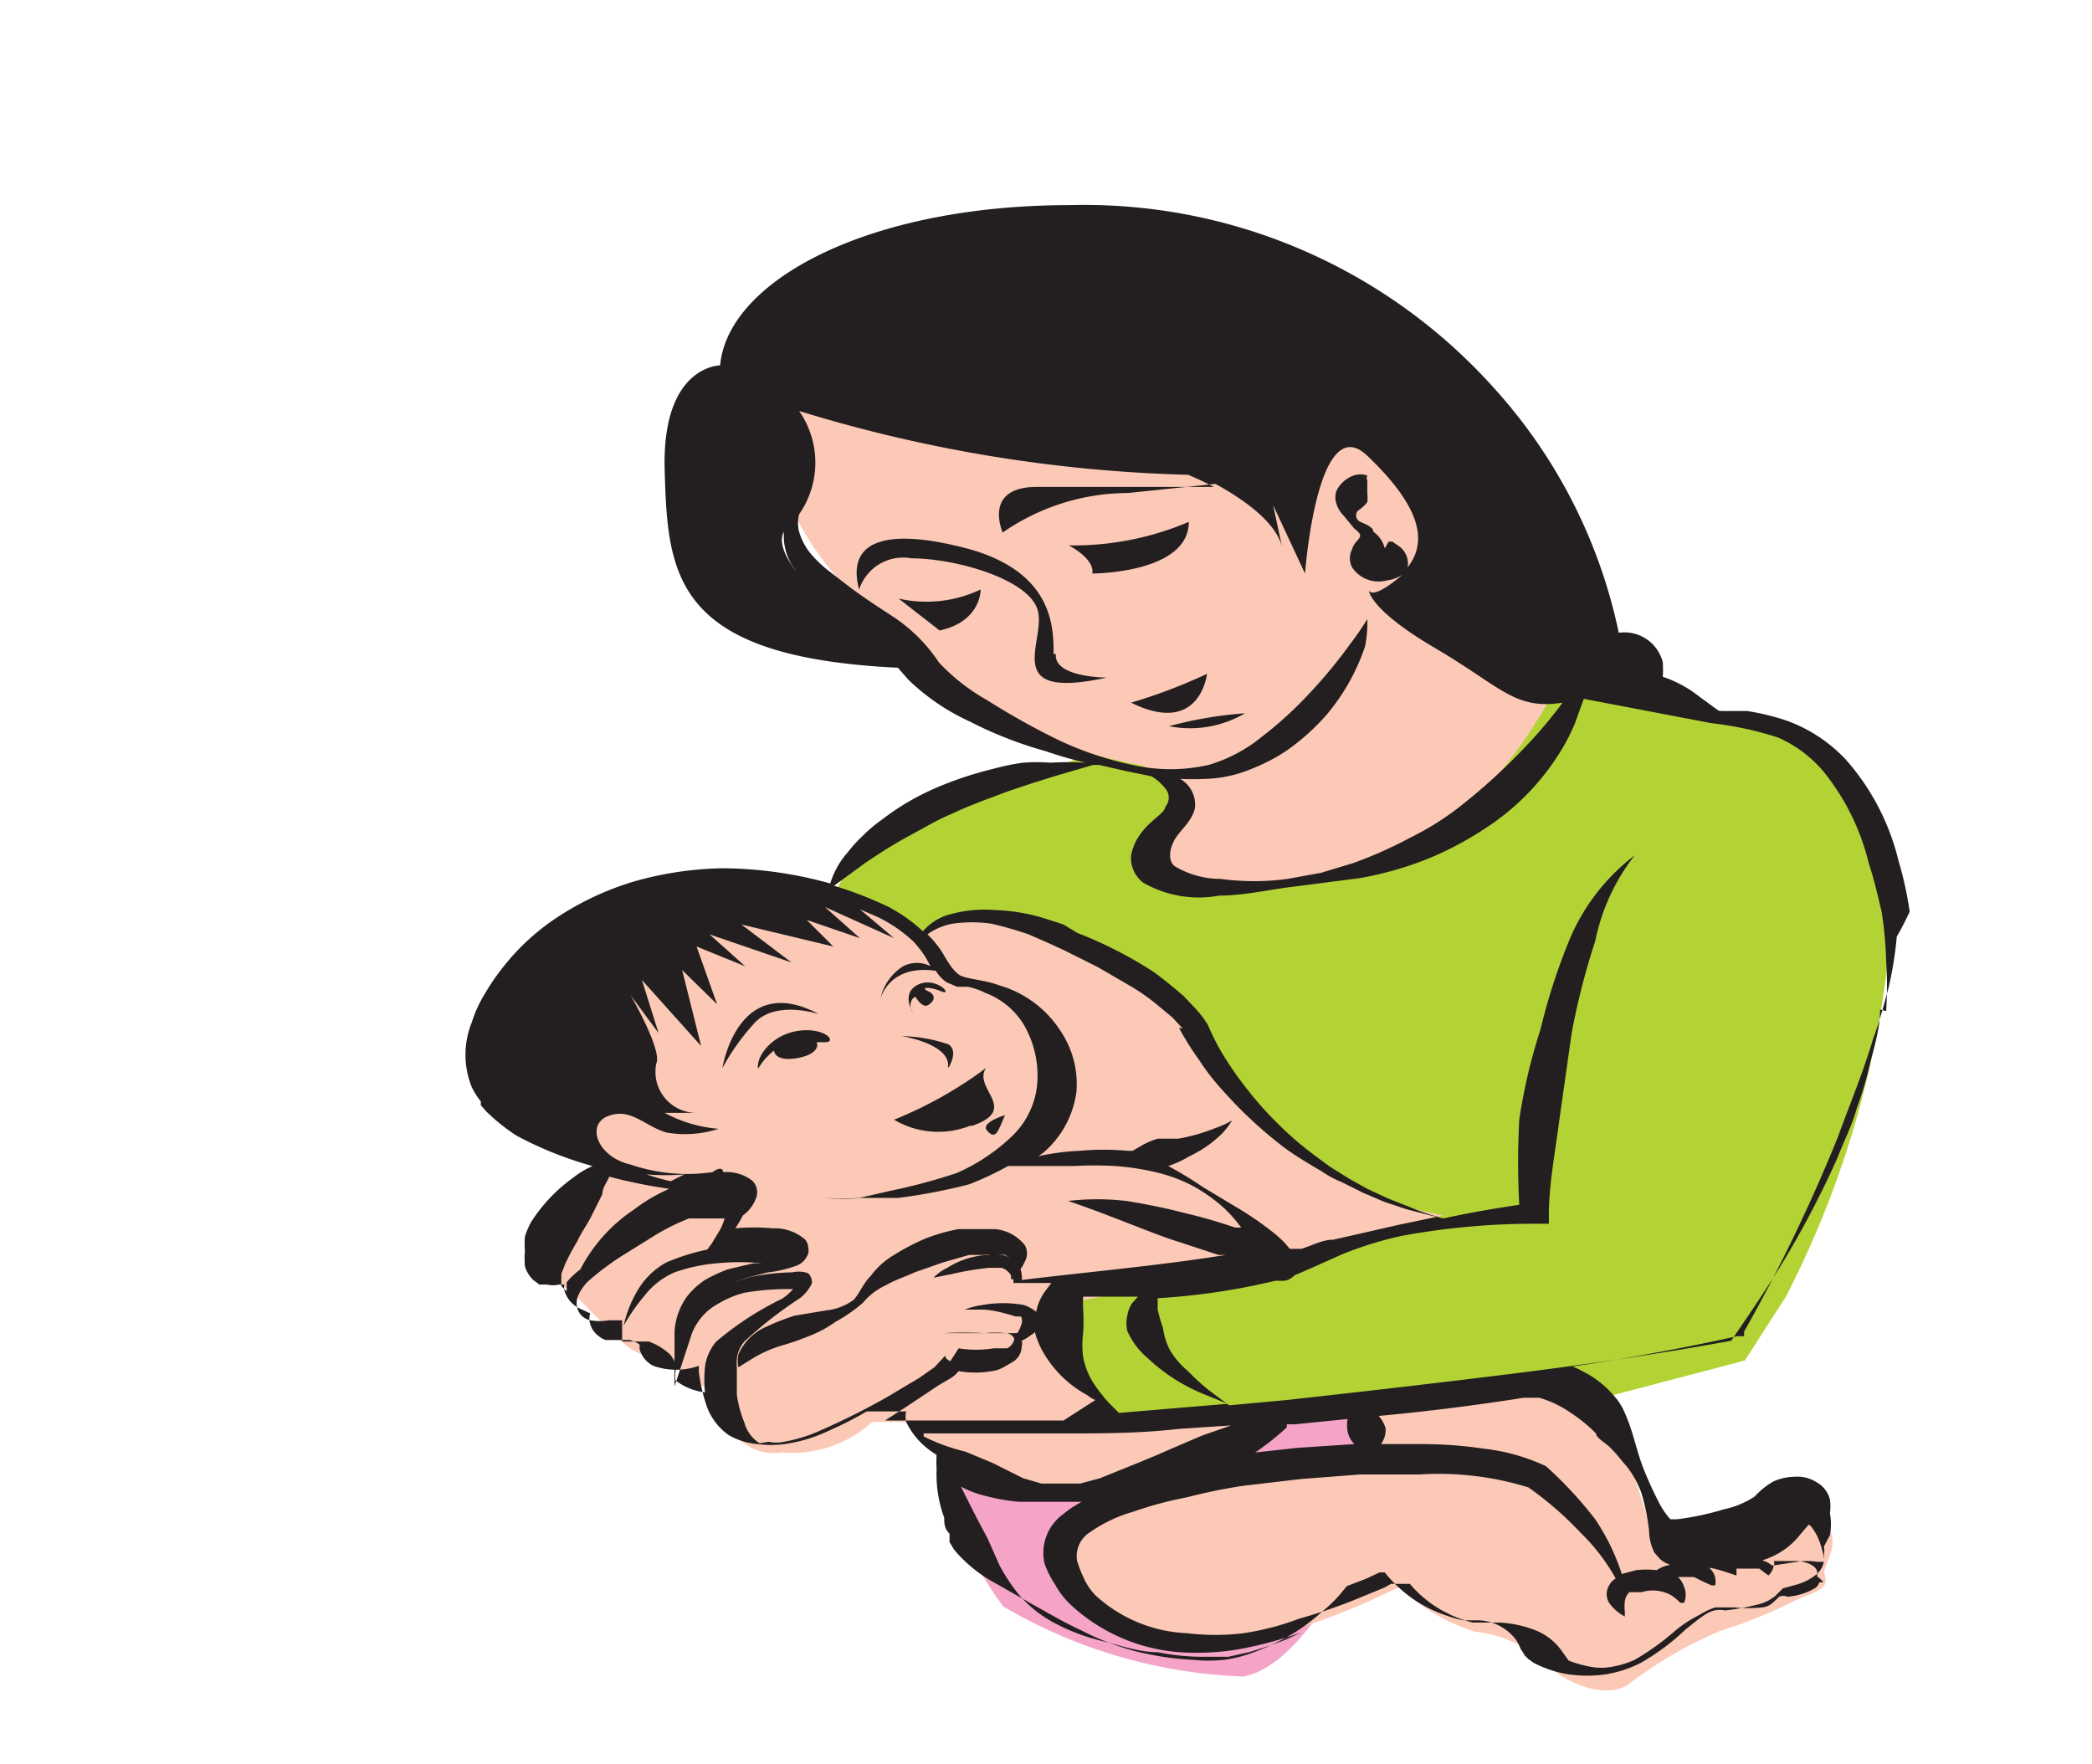 <svg id="Capa_1" data-name="Capa 1" xmlns="http://www.w3.org/2000/svg" viewBox="0 0 27.54 23.22"><defs><style>.cls-1{fill:#b3d335;}.cls-2{fill:#f5a4c7;}.cls-3{fill:#fbc9b5;}.cls-4{fill:#231f20;}</style></defs><title>8-3meses</title><path class="cls-1" d="M16,19.74a44.43,44.43,0,0,1-4.23-4c-.57-.88-1.84-3.88.06-4.89a27.46,27.46,0,0,1,6-1.73l3.07-.26L24,9.74a5.56,5.56,0,0,1,.89,2.54,12.84,12.84,0,0,1-1.38,4.79l-.54.84Z"/><path class="cls-2" d="M13.84,19.16,17,18.58H18.1a7.93,7.93,0,0,1-.28,1.82c-.21.54-.81,1.55-1.45,1.67a6.71,6.71,0,0,1-3.16-.92,3.89,3.89,0,0,1-.73-1.65Z"/><path class="cls-3" d="M12,18.85a3.48,3.48,0,0,0,1.14.83,5.2,5.2,0,0,0,2-.13,15.43,15.43,0,0,0,1.67-1Z"/><path class="cls-3" d="M14.11,20.06s-.55.43.18,1a2.58,2.58,0,0,0,2.31.52,9.41,9.41,0,0,0,1.82-.69,2.52,2.52,0,0,0,1,.59,1.65,1.65,0,0,1,.93.42c.11.14.7.51,1.08.28a5.43,5.43,0,0,1,1.24-.72,6.08,6.08,0,0,0,1-.41c.27-.1.39-.15.36-.28s0-.1.08-.36a.42.42,0,0,0-.41-.53c-.24,0-.05.18-.47.33a2.52,2.52,0,0,1-1,.15c-.08,0-.19.35-.43-.12s-.31-1.22-.65-1.5a5.14,5.14,0,0,0-.78-.5l-.29-.05-2.56.3s.43.26.43.38-.21.2-.24.21,0,.05-.48.07-2.6.23-3.21.9"/><path class="cls-3" d="M19,16a4.34,4.34,0,0,1-2.23-1.14C16,14,15.13,13,14.86,12.76a3,3,0,0,0-1.63-.65c-.81-.06-.73,0-.8,0a2.14,2.14,0,0,1-.4.22s-.39-.76-2-.75a2.34,2.34,0,0,0-2.53,1.91,4.86,4.86,0,0,0-.11,1.56c0,.15.51.21.51.21a7.82,7.82,0,0,0-.67,1.36c0,.23.26.35.32.41s.52.53.69.68.7.28.72.34.09.2.43.21.17.08.17.08a.64.64,0,0,0,.73.78,1.56,1.56,0,0,0,1.19-.4,14.52,14.52,0,0,1,1.8.09,4,4,0,0,0,1.41-.1,1.63,1.63,0,0,1-.5-.94c0-.45,0-.64,0-.64s3.14-.62,3.52-.77A10.91,10.91,0,0,1,19,16"/><path class="cls-3" d="M11.42,8a4,4,0,0,1-.93-1.17A2,2,0,0,1,10.41,6c0-.09-.43-1.12.1-1.25a14.87,14.87,0,0,1,2.73.15c.22,0,4.85.34,5.06.7A5.11,5.11,0,0,1,19,6.94,13.28,13.28,0,0,0,20.51,9a6.54,6.54,0,0,1-1,1.44,5.53,5.53,0,0,1-3.61,1.22c-1.91-.09-.25-1-.32-1.12a2.39,2.39,0,0,0-.53-.46,8.88,8.88,0,0,1-1.55-.44A4.4,4.4,0,0,1,12,8.33Z"/><path class="cls-4" d="M11.83,7.88l.54.42c.55-.12.54-.54.54-.54a1.66,1.66,0,0,1-1.08.12"/><path class="cls-4" d="M14.38,7.55s1.27,0,1.27-.68a3.88,3.88,0,0,1-1.58.31s.34.17.31.37"/><path class="cls-4" d="M13.87,8.61c0-.35,0-1.1-1.18-1.4s-1.53,0-1.38.55A.61.61,0,0,1,12,7.35c.57,0,1.54.27,1.66.68s-.51,1.2.91.89c0,0-.7,0-.67-.31"/><path class="cls-4" d="M15.89,8.87a7,7,0,0,1-1,.38c.91.45,1-.38,1-.38"/><path class="cls-4" d="M16.39,9.39a5.2,5.2,0,0,0-1,.17,1.43,1.43,0,0,0,1-.17"/><path class="cls-4" d="M24.75,13.29h0c0,.22-.06.44-.12.66a4.84,4.84,0,0,1-.19.65c-.06.22-.17.43-.25.64a12.51,12.51,0,0,1-.65,1.26c-.23.39-.49.77-.75,1.15-.93.17-1.89.31-2.85.43s-2,.24-3,.35l-.76.07-.28-.21a2.84,2.84,0,0,1-.26-.24,1.05,1.05,0,0,1-.24-.28.88.88,0,0,1-.09-.29,2.17,2.17,0,0,1-.07-.24s0-.11,0-.15a8.92,8.92,0,0,0,1.55-.23h.12a.23.23,0,0,0,.13-.07l.23-.1.38-.17a4.68,4.68,0,0,1,.8-.25,9.55,9.55,0,0,1,1.77-.16h.17V16c0-.4.08-.81.13-1.2l.17-1.2A9.46,9.46,0,0,1,21,12.39a2.7,2.7,0,0,1,.52-1.13l0,0a2.71,2.71,0,0,0-.85,1.09,8,8,0,0,0-.39,1.2A7.39,7.39,0,0,0,20,14.74a10.51,10.51,0,0,0,0,1.12c-.34.05-.68.11-1,.18a3.26,3.26,0,0,1-.44-.15l-.28-.11L18,15.65l-.25-.14-.24-.15c-.15-.11-.3-.22-.43-.33a4.85,4.85,0,0,1-.7-.74,4.56,4.56,0,0,1-.27-.39,3.19,3.19,0,0,1-.21-.41h0a1.49,1.49,0,0,0-.15-.2l-.17-.18c-.13-.11-.26-.22-.4-.32a5.56,5.56,0,0,0-1-.51L14,12.17l-.28-.09a2.51,2.51,0,0,0-.62-.1,1.73,1.73,0,0,0-.64.07.71.71,0,0,0-.31.21,2.14,2.14,0,0,0-.45-.32,5.13,5.13,0,0,0-.72-.28l.41-.3c.15-.1.33-.22.53-.33l.31-.17a3.36,3.36,0,0,1,.33-.16c.23-.11.47-.19.7-.28l.33-.11.32-.1.48-.14.08,0,.35.08.34.07h0a.63.63,0,0,1,.18.16.18.18,0,0,1,0,.24c0,.08-.19.17-.32.35a.7.7,0,0,0-.13.29.41.41,0,0,0,.16.36,1.47,1.47,0,0,0,1,.17c.31,0,.61-.07.92-.11l.93-.12a4.54,4.54,0,0,0,.91-.26,4.41,4.41,0,0,0,.75-.4,3.2,3.2,0,0,0,.94-.94,2.64,2.64,0,0,0,.23-.43l.12-.33,1.68.32a4.47,4.47,0,0,1,.88.19,1.66,1.66,0,0,1,.59.44,3.06,3.06,0,0,1,.6,1.21c.07.21.12.43.17.64a4.91,4.91,0,0,1,.06.65,4.85,4.85,0,0,1,0,.66M20.68,18.6h0a2,2,0,0,1,.33.27c0,.05.1.11.17.17a1.54,1.54,0,0,1,.17.19,1.21,1.21,0,0,1,.26.43,2.77,2.77,0,0,1,.1.5.64.64,0,0,0,.07.28l.07.08a.37.37,0,0,0,.14.08.42.42,0,0,0-.18.07,1.18,1.18,0,0,0-.27,0l-.19.05A2.88,2.88,0,0,0,21,20a5.24,5.24,0,0,0-.65-.7h0a2.64,2.64,0,0,0-.82-.23,5.69,5.69,0,0,0-.83-.06h-.52a.31.31,0,0,0,.06-.21.43.43,0,0,0-.09-.16c.64-.06,1.28-.14,1.91-.24l.2,0A1.39,1.39,0,0,1,20.68,18.6Zm1.45,1.72h0s0,0,0,0l0,0Zm1.57-.12h0l.11-.13h0a.12.12,0,0,1,.05.05.64.64,0,0,1,.08.14,1.27,1.27,0,0,1,.07.24.13.13,0,0,1,0,.06l-.09,0a.8.8,0,0,0-.26,0l-.33.05a.4.4,0,0,0-.13-.07A1,1,0,0,0,23.7,20.2Zm.09-.14h0s0,0,0,0Zm.16.77h0a.14.14,0,0,1-.08.09.85.85,0,0,1-.34.1.14.14,0,0,0-.11,0h0c-.09.09-.13.13-.22.14a1.73,1.73,0,0,1-.37,0l-.25,0a1,1,0,0,0-.21.1,1.61,1.61,0,0,0-.32.21,3.3,3.3,0,0,1-.53.38,1.2,1.2,0,0,1-.29.09.76.76,0,0,1-.3,0,1.58,1.58,0,0,1-.28-.08s0,0,0,0h0l0,0-.1-.14a.77.77,0,0,0-.34-.26,1.52,1.52,0,0,0-.46-.1l-.2,0-.16,0a1.61,1.61,0,0,1-.33-.12,1.53,1.53,0,0,1-.5-.39h-.18s0,0,0,0l-.07,0a.8.8,0,0,1-.16.08l-.34.14a7.39,7.39,0,0,1-.71.24,3.56,3.56,0,0,1-.73.19,3.05,3.05,0,0,1-.74,0A1.9,1.9,0,0,1,14.42,21a.78.78,0,0,1-.15-.22,1.78,1.78,0,0,1-.09-.23.37.37,0,0,1,.17-.38,1.89,1.89,0,0,1,.57-.27,4.91,4.91,0,0,1,.71-.19,7.3,7.3,0,0,1,.73-.15l.77-.09.78-.06.78,0a4,4,0,0,1,1.43.17,4.44,4.44,0,0,1,.69.6,2.59,2.59,0,0,1,.46.6l0,0a.2.2,0,0,0-.08.08.22.22,0,0,0,0,.25.58.58,0,0,0,.2.17v-.06a.64.64,0,0,1,0-.14.2.2,0,0,1,.06-.12h.16A.5.5,0,0,1,22,21a.69.69,0,0,1,.12.1l.05,0a.27.27,0,0,0,0-.21.31.31,0,0,0-.08-.13h.11l.1,0,.12.06.11.05.05,0a.11.11,0,0,0,0,0,.28.28,0,0,0,0-.1.23.23,0,0,0-.08-.13h0c.08,0,.35.1.36.1a.1.1,0,0,0,0,0s0-.05,0-.09v0h.21l.09,0,.12.09a.22.22,0,0,0,.07-.13.06.06,0,0,0,0-.06v0h.28c.15,0,.27.06.29.13a.17.17,0,0,1,0,.07S24,20.81,24,20.83Zm-7.51.92h0l-.27.06-.27,0a3.06,3.06,0,0,1-.66-.06c-.23,0-.47-.08-.7-.14a2.64,2.64,0,0,1-.65-.24,1.61,1.61,0,0,1-.47-.37,2.39,2.39,0,0,1-.26-.39L13,20.25c-.13-.24-.23-.44-.3-.58l-.05-.1a1.33,1.33,0,0,0,.24.1,2.82,2.82,0,0,0,.52.1l.29,0H14l.24,0a1.43,1.43,0,0,0-.24.16.63.63,0,0,0-.25.65,1.22,1.22,0,0,0,.14.28,1.09,1.09,0,0,0,.21.27,2.36,2.36,0,0,0,1.43.62,3.33,3.33,0,0,0,.84-.05,5.24,5.24,0,0,0,.76-.21l-.17.08A4.81,4.81,0,0,1,16.44,21.75Zm.5-3h.11l.69-.07a.47.47,0,0,0,0,.16.32.32,0,0,0,.09.17l-.75.05-.64.07.07,0A3.53,3.53,0,0,0,16.94,18.79Zm-4.78.12h0l.33,0,.75,0H14c.51,0,1,0,1.52-.06l.76-.05-.06,0-.4.14-.42.18c-.29.13-.6.25-.92.38l-.26.07-.26,0h-.25l-.24-.07-.4-.2-.36-.15A2.56,2.56,0,0,1,12.16,18.91Zm2.57-.27h0l-.13-.13a2.12,2.12,0,0,1-.21-.27,1,1,0,0,1-.13-.33,1.22,1.22,0,0,1,0-.33,2.81,2.81,0,0,0,0-.3,1.11,1.11,0,0,1,0-.17c.24,0,.48,0,.72,0l-.08.09a.44.44,0,0,0-.06.16.45.45,0,0,0,0,.2,1,1,0,0,0,.27.36,2.48,2.48,0,0,0,.36.28,2.61,2.61,0,0,0,.37.19l.32.13Zm.79-5.07h0a3.87,3.87,0,0,0,.27.43,3,3,0,0,0,.32.41,5.7,5.7,0,0,0,.8.74c.15.11.32.21.49.31a1.3,1.3,0,0,0,.26.14l.28.14.28.12.3.1.39.1-.48.1-.88.2c-.15,0-.28.08-.42.12l-.15,0-.06-.07a1.54,1.54,0,0,0-.19-.17,4.27,4.27,0,0,0-.44-.3l-.45-.27a5.11,5.11,0,0,0-.46-.28,1.43,1.43,0,0,0,.28-.13,1.53,1.53,0,0,0,.43-.3,1.11,1.11,0,0,0,.13-.17l0,0a1.24,1.24,0,0,1-.22.1,2.42,2.42,0,0,1-.49.14c-.09,0-.19,0-.27,0a1,1,0,0,0-.21.09l-.12.07-.06,0a3.43,3.43,0,0,0-.64,0,3.19,3.19,0,0,0-.54.07l.07-.05a1.28,1.28,0,0,0,.43-.79,1.25,1.25,0,0,0-.21-.81,1.43,1.43,0,0,0-.81-.6c-.18-.07-.42-.08-.51-.13s-.17-.19-.24-.31a1.37,1.37,0,0,0-.19-.23.81.81,0,0,1,.33-.14,1.75,1.75,0,0,1,.51,0,4.5,4.5,0,0,1,.49.14l.23.1.24.11.44.22.43.25a2.6,2.6,0,0,1,.38.27l.17.14.14.15Zm-3,4.61h0a.43.43,0,0,0,.1-.09l0,0a1.3,1.3,0,0,0,.44,0,.44.44,0,0,0,.15-.05l.12-.07a.24.24,0,0,0,.12-.21.1.1,0,0,0,0-.07.66.66,0,0,0,.13-.08.24.24,0,0,0,.12-.18.17.17,0,0,0-.07-.13.55.55,0,0,0-.15-.08,1.53,1.53,0,0,0-.55,0,1,1,0,0,0-.23.06l.23,0c.13,0,.31.05.44.09l.07,0,0,0a.13.13,0,0,1,0,.12.31.31,0,0,1-.05.1v0l-.15,0a1.32,1.32,0,0,0-.28,0,4.9,4.9,0,0,0-.54,0v0H13l.24,0c.07,0,.12.06.11.09a.18.18,0,0,1-.09.11l-.08,0-.1,0a1.46,1.46,0,0,1-.46,0l-.11.17c-.09-.05-.05-.06-.07-.07s0,0,0,0h0l0,0L12.3,18l-.2.14-.42.25a9.44,9.44,0,0,1-.9.45,2,2,0,0,1-.46.14.46.46,0,0,1-.2,0S10,19,10,19a.47.47,0,0,1-.2-.27,1.56,1.56,0,0,1-.1-.37c0-.12,0-.25,0-.38a.42.42,0,0,1,.1-.32,5.31,5.31,0,0,1,.73-.57.53.53,0,0,0,.16-.2s0-.13-.09-.14a.36.36,0,0,0-.17,0,2.8,2.8,0,0,0-.59.07l-.19.07.18-.07.28-.07a1.53,1.53,0,0,0,.35-.08.26.26,0,0,0,.18-.17.19.19,0,0,0,0-.08.16.16,0,0,0-.05-.11.61.61,0,0,0-.42-.14,2.64,2.64,0,0,0-.49,0A1.67,1.67,0,0,0,9.78,16a.48.48,0,0,0,.18-.25.21.21,0,0,0-.06-.21.55.55,0,0,0-.3-.11H9.52s0-.1-.14,0a2.3,2.3,0,0,1-1.08-.1c-.44-.1-.59-.53-.29-.64s.48.14.77.22a1.43,1.43,0,0,0,.68-.05,1.79,1.79,0,0,1-.71-.21h.41A.54.54,0,0,1,8.64,14c.08-.18-.34-.9-.34-.9l.37.5-.22-.7.78.87-.25-1,.46.45-.27-.76.64.26-.47-.42,1.08.37-.66-.5,1.21.29-.35-.35.7.24-.46-.41.91.41-.45-.38.23.1a1.86,1.86,0,0,1,.48.33h0a1.46,1.46,0,0,1,.16.21l.06.11a.39.39,0,0,0-.36,0,.67.67,0,0,0-.3.43s.11-.46.73-.37a.48.48,0,0,0,.14.15l.14.06.14,0a.9.9,0,0,1,.23.08,1,1,0,0,1,.57.54,1.33,1.33,0,0,1,.11.7,1.09,1.09,0,0,1-.32.64,2.52,2.52,0,0,1-.73.49,7.57,7.57,0,0,1-.85.23l-.44.1a3.57,3.57,0,0,1-.46,0v0a2.63,2.63,0,0,0,.49,0l.48,0a7.42,7.42,0,0,0,.94-.18h0a4,4,0,0,0,.51-.24h.87a4.71,4.71,0,0,1,.54,0,3.4,3.4,0,0,1,.53.08,2.05,2.05,0,0,1,.49.18,2.14,2.14,0,0,1,.41.29,1.86,1.86,0,0,1,.23.26l-.08,0a7.15,7.15,0,0,0-.7-.2c-.23-.06-.48-.11-.73-.15a3.29,3.29,0,0,0-.77,0v0c.45.15.87.33,1.31.49l.67.22.1,0c-.87.14-1.78.22-2.69.33a.11.11,0,0,0,0-.06.24.24,0,0,0-.1-.19.31.31,0,0,0-.15-.08.47.47,0,0,0-.2,0,1.1,1.1,0,0,0-.53.17.61.61,0,0,0-.18.13l.25-.05a3.7,3.7,0,0,1,.48-.08h.09l.08,0a.24.24,0,0,1,.12.1l0,.05-.14,0v0h.17a.18.18,0,0,1,0,.05.07.07,0,0,0,0,0l.5,0-.09.12a.67.67,0,0,0-.12.35.53.53,0,0,0,0,.2,1.19,1.19,0,0,0,.08.2,1.49,1.49,0,0,0,.61.61.33.33,0,0,0,.1.06L14,18.7l-.37,0h-.38l-.75,0-.85,0,.28-.18.42-.28Zm-3-2.42h0S9.54,15.75,9.55,15.76ZM9.28,18h0a1.82,1.82,0,0,0,0,.33v0a.8.8,0,0,1-.39-.16s0,0,0-.1a.3.3,0,0,0,0-.12.37.37,0,0,0-.07-.12.81.81,0,0,0-.28-.17l-.14,0-.1,0H8.19s0-.06,0-.1l0-.18-.17,0a.72.72,0,0,1-.25,0,.22.22,0,0,1-.16-.13.25.25,0,0,1,0-.19.59.59,0,0,1,.13-.19,3.56,3.56,0,0,1,.42-.32l.45-.28a2.82,2.82,0,0,1,.46-.23l.09,0,.15,0,.23,0a1.12,1.12,0,0,1-.05.13l-.12.2-.06.08a2.81,2.81,0,0,0-.54.17,1,1,0,0,0-.39.39,1.6,1.6,0,0,0-.17.44h0a2.63,2.63,0,0,1,.28-.4,1,1,0,0,1,.39-.3,2.21,2.21,0,0,1,.56-.12,3,3,0,0,1,.59,0l.15,0s0,0,0,0h0l-.26,0-.34.08a2.09,2.09,0,0,0-.3.14,1,1,0,0,0-.23.21.87.87,0,0,0-.17.47v.72l.23-.7a.77.77,0,0,1,.24-.32,1.38,1.38,0,0,1,.44-.21,3.29,3.29,0,0,1,.54-.05l.11,0s0,0,0,0a.67.67,0,0,1-.15.13,4.08,4.08,0,0,0-.86.56A.63.63,0,0,0,9.28,18ZM7.46,16.88h0s0,.08,0,.12h0l-.07-.07,0,0v-.05s0-.07,0-.11l.05-.13a3,3,0,0,1,.16-.3c.05-.11.13-.22.18-.32l.15-.3c0-.09.07-.17.09-.23a6.91,6.91,0,0,0,.79.16,2.23,2.23,0,0,0-.46.27,2.12,2.12,0,0,0-.71.79A1.07,1.07,0,0,0,7.46,16.88Zm1.37-1.33h0a3,3,0,0,1-.32-.09,3,3,0,0,0,.5,0Zm9.28-8.29h0a.08.08,0,0,1,0,0s0,0,0,0Zm.11,0h0s0,0,0,0ZM13,9.22h0a2.64,2.64,0,0,1-.64-.5,2.13,2.13,0,0,0-.6-.6c-.23-.15-.43-.28-.61-.42l-.26-.2a1.66,1.66,0,0,1-.19-.18A.81.81,0,0,1,10.52,7a.46.46,0,0,1,0-.23v0a1.19,1.19,0,0,0,0-1.36,19,19,0,0,0,5.12.84s.15.06.34.16c-.62,0-1.81,0-2.33,0-.72,0-.45.6-.45.6a2.91,2.91,0,0,1,1.65-.52L16,6.37c.33.18.8.49.88.84l-.12-.56.42.9S17.34,5.37,18,6s.82,1.1.53,1.47c0,0,0,0,0,0a.28.28,0,0,0-.1-.27l-.1-.07h-.05l-.05.09,0,0A.38.38,0,0,0,18.08,7c0-.08-.18-.12-.2-.15a.09.09,0,0,1,0-.13A.5.5,0,0,0,18,6.61a.45.45,0,0,0,0-.11c0-.07,0-.13,0-.17a.09.09,0,0,1,0-.07v0a.27.27,0,0,0-.18,0,.4.4,0,0,0-.23.21.27.27,0,0,0,0,.15.38.38,0,0,0,.1.17l.14.17c.08.06.09.09.06.13s-.07.07-.09.14a.26.26,0,0,0,0,.24.42.42,0,0,0,.46.17.46.46,0,0,0,.21-.08h0c-.42.36-.45.21-.45.21s0,.25.87.76,1.05.82,1.68.72a5.81,5.81,0,0,1-.46.55,7.87,7.87,0,0,1-.92.84,3.77,3.77,0,0,1-.63.39,5.67,5.67,0,0,1-.74.33l-.43.13-.44.08a3.26,3.26,0,0,1-.88,0,1.17,1.17,0,0,1-.61-.17c-.08-.07-.07-.21,0-.34s.23-.24.27-.42a.39.39,0,0,0-.2-.39l-.06,0a3.69,3.69,0,0,0,.47,0,1.71,1.71,0,0,0,.54-.13,2.48,2.48,0,0,0,.43-.22,2.89,2.89,0,0,0,.57-.51,2.76,2.76,0,0,0,.49-.88A1.59,1.59,0,0,0,18,8.15h0a3.75,3.75,0,0,1-.22.32,6.48,6.48,0,0,1-.65.77,4.85,4.85,0,0,1-.52.46,2,2,0,0,1-.7.37,2.27,2.27,0,0,1-1,0,4.37,4.37,0,0,1-1-.34A9.62,9.62,0,0,1,13,9.22ZM10.32,7h0V7a.74.74,0,0,0,.1.43l.06.09C10.32,7.31,10.25,7.12,10.32,7Zm14.82,5a4.82,4.82,0,0,0-.15-.68A3.11,3.11,0,0,0,24.3,10a2,2,0,0,0-.77-.51A3.1,3.1,0,0,0,23,9.36l-.37,0-.26-.19a1.54,1.54,0,0,0-.48-.26,1.62,1.62,0,0,0,0-.19.52.52,0,0,0-.58-.39,6.89,6.89,0,0,0-1.65-3.23,7.24,7.24,0,0,0-5.57-2.4c-2.67,0-4.51,1-4.61,2.11,0,0-.77,0-.73,1.38s.11,2.46,3.07,2.6l.14.16a2.9,2.9,0,0,0,.81.55,5.27,5.27,0,0,0,1,.39,5.08,5.08,0,0,0,.52.15,4.12,4.12,0,0,0-.46,0,2.47,2.47,0,0,0-.36,0,3,3,0,0,0-.39.08,4.71,4.71,0,0,0-.8.27,3.3,3.3,0,0,0-.67.4,2,2,0,0,0-.26.22,1.8,1.8,0,0,0-.19.21,1.09,1.09,0,0,0-.23.41,5.39,5.39,0,0,0-1.41-.2,4.52,4.52,0,0,0-1.16.17,3.82,3.82,0,0,0-1,.46,3,3,0,0,0-.72.65,2.9,2.9,0,0,0-.25.36,1.7,1.7,0,0,0-.18.39,1.14,1.14,0,0,0,0,.85,1,1,0,0,0,.12.19l0,.05,0,0,.07.08a2.55,2.55,0,0,0,.4.32,4.84,4.84,0,0,0,1,.4,1.17,1.17,0,0,0-.25.15,2.12,2.12,0,0,0-.56.59,1.08,1.08,0,0,0-.08.19,1.33,1.33,0,0,0,0,.19,1.23,1.23,0,0,0,0,.2.42.42,0,0,0,.11.18l.08.06.1,0a.34.34,0,0,0,.16,0h.07a.22.22,0,0,0,0,.08.38.38,0,0,0,.19.23l.15.07a.22.22,0,0,0,0,.14.29.29,0,0,0,.1.15.33.33,0,0,0,.1.06l.07,0,.14,0,.11,0a.4.4,0,0,1,.13.06.08.08,0,0,1,0,0l0,.06a.35.35,0,0,0,.18.22.9.9,0,0,0,.6,0v.08a2.17,2.17,0,0,0,.09.41.79.79,0,0,0,.3.42.9.9,0,0,0,.38.12,1.4,1.4,0,0,0,.36,0,2,2,0,0,0,.59-.18,4.52,4.52,0,0,0,.49-.25l.52,0a.29.29,0,0,0,0,.14,1,1,0,0,0,.4.43l0,0a1.52,1.52,0,0,0,0,.19,1.66,1.66,0,0,0,.1.64c0,.07,0,.14.07.21l0,.05,0,.06.06.1a1.84,1.84,0,0,0,.47.4l.58.33c.2.11.4.23.62.33a3.54,3.54,0,0,0,.69.27,3.85,3.85,0,0,0,.78.12,2,2,0,0,0,.42,0,1.72,1.72,0,0,0,.36-.09,3.16,3.16,0,0,0,.55-.26,2.53,2.53,0,0,0,.37-.28,1.81,1.81,0,0,0,.24-.23l.09-.11.26-.1.17-.08.07,0a1.76,1.76,0,0,0,.45.4,1.8,1.8,0,0,0,.37.17,1.16,1.16,0,0,0,.22.06l.2,0a.65.65,0,0,1,.49.26.67.67,0,0,1,.06.12.56.56,0,0,1,.05.08l.05.05.07.05a1.49,1.49,0,0,0,.45.15,1.74,1.74,0,0,0,.51,0,1.58,1.58,0,0,0,.45-.15,3,3,0,0,0,.59-.44c.09-.07.17-.14.25-.19a.38.38,0,0,1,.13-.06.37.37,0,0,1,.14,0,3.22,3.22,0,0,0,.44-.08.57.57,0,0,0,.22-.11l.1-.1.18-.05a.7.7,0,0,0,.23-.11.3.3,0,0,0,.13-.19.31.31,0,0,0,0-.1.21.21,0,0,0,0-.1h0l.08-.15a.81.81,0,0,0,0-.29.62.62,0,0,0,0-.18.36.36,0,0,0-.18-.23.47.47,0,0,0-.28-.07.73.73,0,0,0-.28.06,1,1,0,0,0-.25.2,1.18,1.18,0,0,1-.41.17,3.65,3.65,0,0,1-.61.13l-.09,0h0a1,1,0,0,1-.14-.2,5.11,5.11,0,0,1-.22-.48c-.06-.16-.1-.32-.15-.48a2.34,2.34,0,0,0-.09-.24.8.8,0,0,0-.13-.21,1.3,1.3,0,0,0-.43-.34.75.75,0,0,0-.13-.06c.73-.11,1.45-.24,2.17-.4l.09,0,0-.06a22,22,0,0,0,1.23-2.55c.16-.44.34-.87.47-1.31.08-.21.14-.44.2-.66a4.83,4.83,0,0,0,.11-.68A3.76,3.76,0,0,0,25.14,12Z"/><path class="cls-4" d="M12.8,16.52l.16,0a.37.37,0,0,1,.12,0,.34.34,0,0,1,.15,0,.19.19,0,0,1,.1.1.34.34,0,0,1,.05.15h0a.48.48,0,0,0,.11-.16.22.22,0,0,0,0-.22.57.57,0,0,0-.39-.21h-.25l-.23,0a2.32,2.32,0,0,0-.45.13,3,3,0,0,0-.4.21,1.05,1.05,0,0,0-.31.28c-.1.1-.14.22-.22.31a.74.74,0,0,1-.36.14l-.42.07a3,3,0,0,0-.36.14.71.71,0,0,0-.38.37.43.43,0,0,0,0,.17h0l.16-.1a1.69,1.69,0,0,1,.42-.19,3.07,3.07,0,0,0,.32-.11A1.57,1.57,0,0,0,11,17.4a2,2,0,0,0,.36-.25.86.86,0,0,1,.3-.23c.12-.07.25-.11.38-.17l.37-.13.35-.1"/><path class="cls-4" d="M20.65,22h0"/><path class="cls-4" d="M10.78,13.35c-1.07-.57-1.27.71-1.27.71a3,3,0,0,1,.42-.59c.28-.31.85-.12.85-.12"/><path class="cls-4" d="M10.69,13.72s0,0,.17,0,0-.2-.35-.15-.56.34-.53.5a.81.81,0,0,1,.21-.24s0,.15.3.1.32-.21.2-.26"/><path class="cls-4" d="M12.05,13.12s.09.16.17.11.11-.13,0-.18,0-.07.17,0-.06-.2-.3-.09-.07.38-.07.38a.16.16,0,0,1,0-.2"/><path class="cls-4" d="M12.49,14.05s.13-.21,0-.3a2,2,0,0,0-.62-.11s.65.1.61.41"/><path class="cls-4" d="M12.8,14.82c.63-.22,0-.49.18-.76a5.38,5.38,0,0,1-1.21.68,1.14,1.14,0,0,0,1,.08"/><path class="cls-4" d="M13,14.89c.11.12.14,0,.23-.21,0,0-.34.1-.23.21"/></svg>